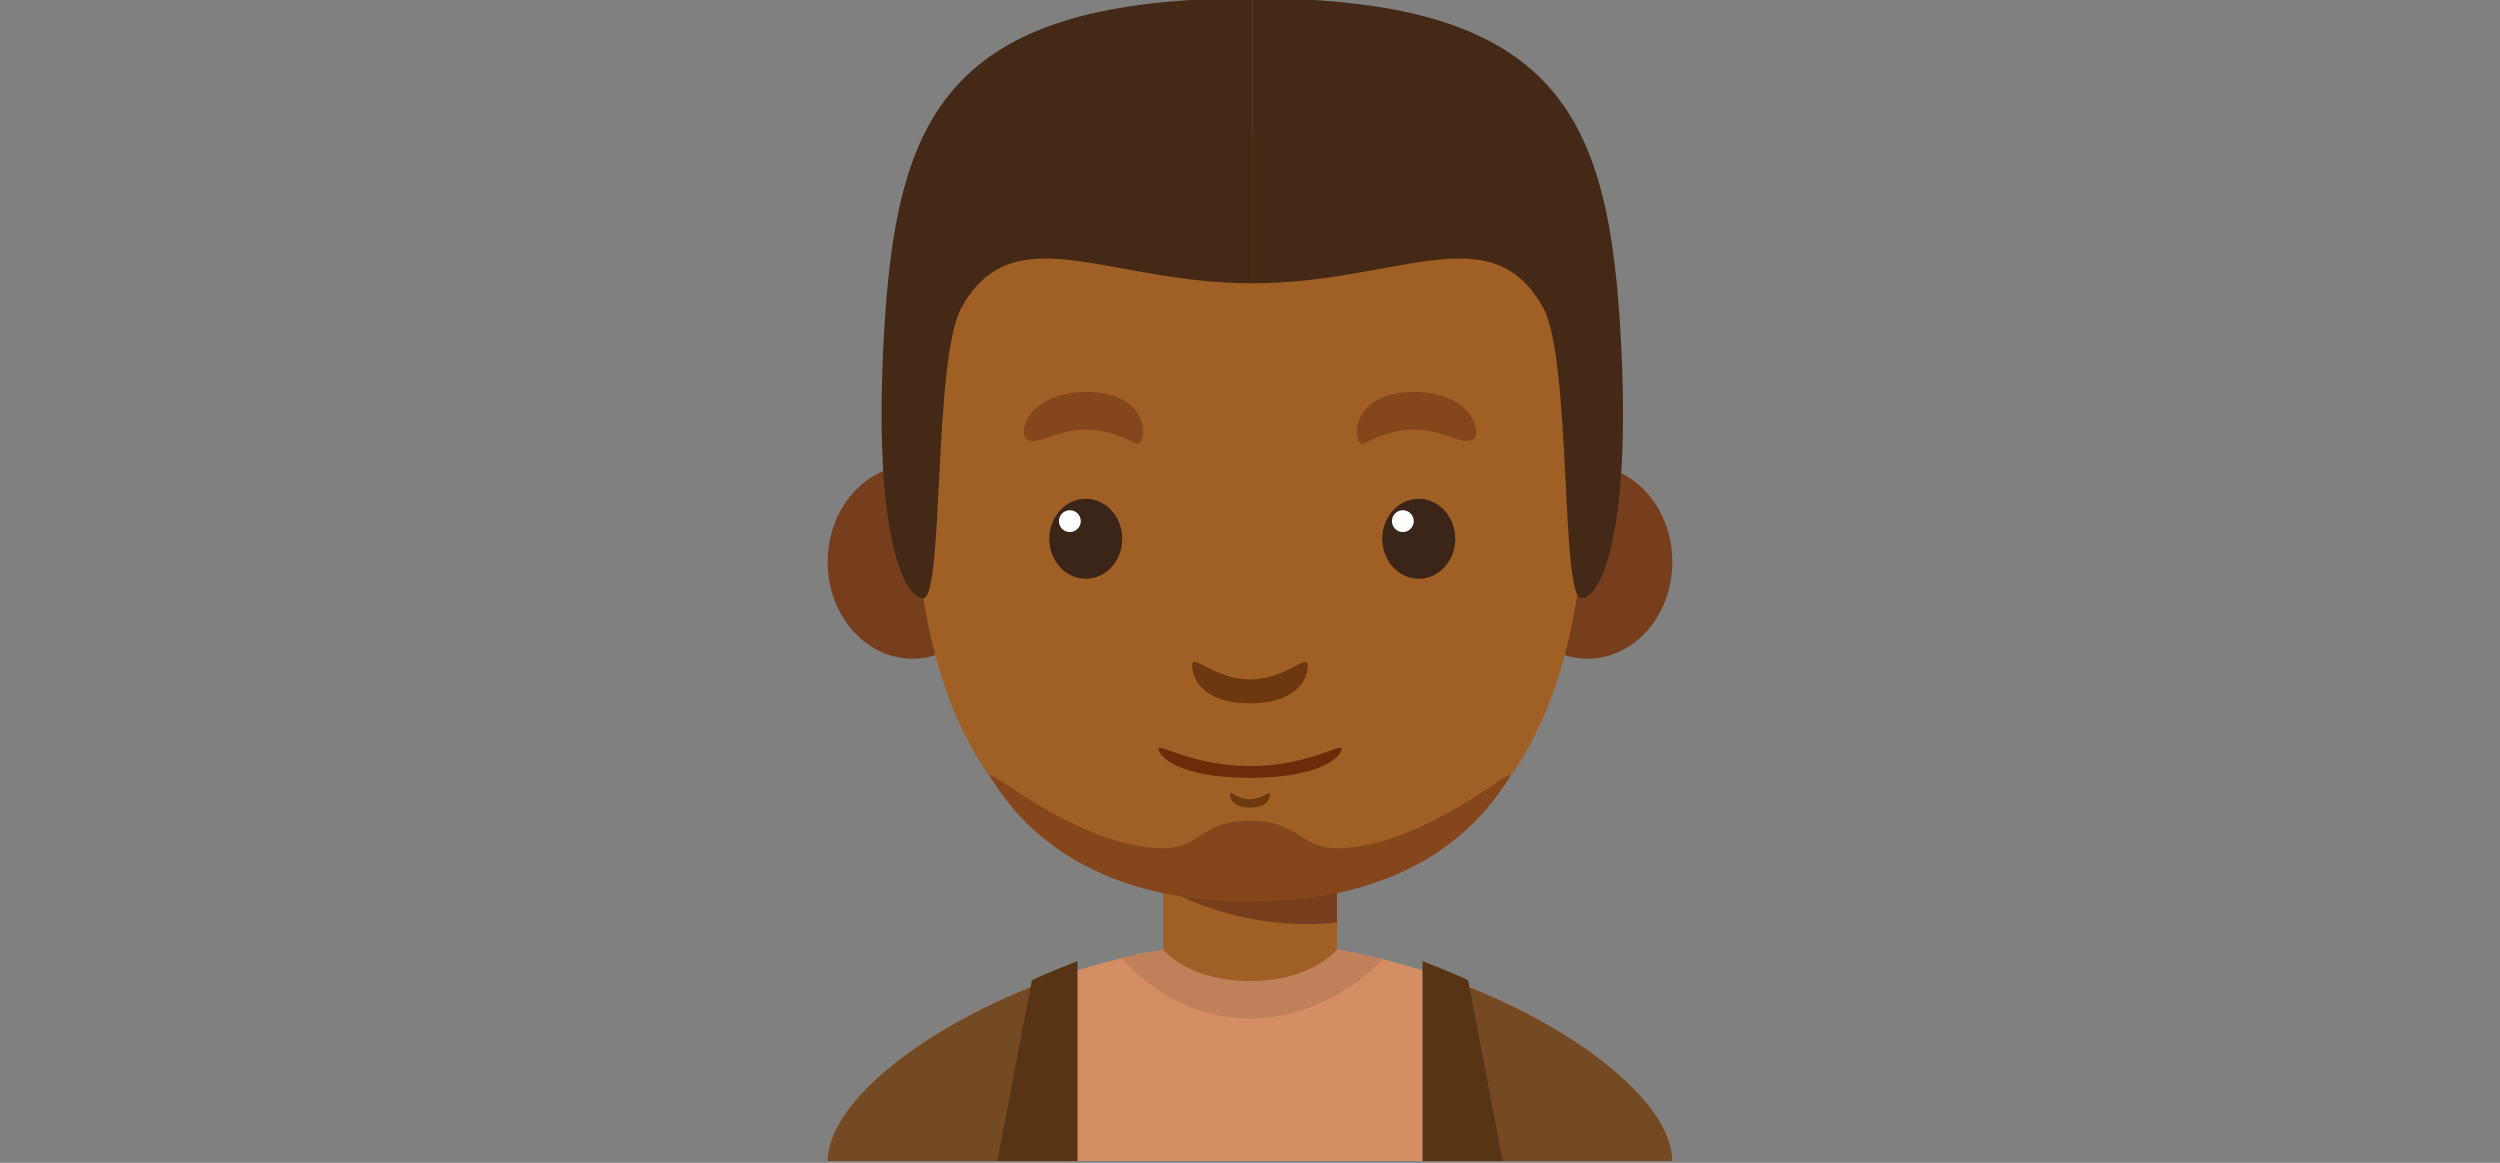 <?xml version="1.0" encoding="utf-8"?>
<!-- Generator: Adobe Illustrator 16.0.0, SVG Export Plug-In . SVG Version: 6.00 Build 0)  -->
<!DOCTYPE svg PUBLIC "-//W3C//DTD SVG 1.1//EN" "http://www.w3.org/Graphics/SVG/1.1/DTD/svg11.dtd">
<svg version="1.1" id="Layer_2" xmlns="http://www.w3.org/2000/svg" xmlns:xlink="http://www.w3.org/1999/xlink" x="0px" y="0px"
	 width="215px" height="100px" viewBox="0 0 215 100" enable-background="new 0 0 215 100" xml:space="preserve">
<rect x="0" y="0" width="215" height="100" fill="#808080" stroke="none"/>
<g>
	<g>
		<rect x="100.026" y="74.287" fill="#A05F25" width="14.949" height="16.742"/>
		<path fill="#773E1E" d="M100.026,76.262c0,0,6.288,4.004,14.949,3.074v-5.049h-14.949V76.262z"/>
		<ellipse fill="#773E1E" cx="78.472" cy="48.328" rx="7.293" ry="8.321"/>
		<ellipse fill="#773E1E" cx="136.528" cy="48.328" rx="7.293" ry="8.321"/>
		<path fill="#A05F25" d="M136.499,32.434c0-12.257-8.969-21.225-28.998-21.225c-20.03,0-28.999,8.969-28.999,21.225
			c0,12.257-2.092,44.544,28.999,44.544C138.593,76.979,136.499,44.692,136.499,32.434z"/>
		<g>
			<g>
				<ellipse fill="#3B2519" cx="93.376" cy="46.336" rx="3.139" ry="3.438"/>
				<circle fill="#FFFFFF" cx="92.007" cy="44.818" r="0.939"/>
			</g>
			<path fill="#86461B" d="M88.354,37.816c1.484,0.742,3.868-2.522,9.324,0.318c0.995,0.518,1.588-4.428-4.26-4.428
				C88.354,33.705,87.458,37.368,88.354,37.816z"/>
			<g>
				<ellipse fill="#3B2519" cx="122.013" cy="46.336" rx="3.139" ry="3.438"/>
				<circle fill="#FFFFFF" cx="120.646" cy="44.818" r="0.939"/>
			</g>
			<path fill="#86461B" d="M126.647,37.816c-1.484,0.742-3.867-2.522-9.324,0.318c-0.994,0.518-1.588-4.428,4.26-4.428
				C126.647,33.705,127.544,37.368,126.647,37.816z"/>
		</g>
		<path fill="#6D370F" d="M107.501,58.43c-3.102,0-4.97-2.318-4.97-1.197s0.897,3.252,4.97,3.252c4.072,0,4.971-2.131,4.971-3.252
			C112.472,56.113,110.603,58.43,107.501,58.43z"/>
		<path fill="#6D370F" d="M107.501,68.738c-1.072,0-1.72-0.803-1.72-0.414s0.312,1.125,1.72,1.125s1.719-0.736,1.719-1.125
			S108.573,68.738,107.501,68.738z"/>
		<path fill="#6D2B0A" d="M107.501,65.881c-4.917,0-7.877-2.004-7.877-1.494c0,0.506,1.421,2.504,7.877,2.504
			c6.457,0,7.879-1.998,7.879-2.504C115.378,63.877,112.417,65.881,107.501,65.881z"/>
	</g>
	<path fill="#D58E64" d="M107.501,81.016V99.85H71.178C71.178,92.227,90.311,81.016,107.501,81.016z"/>
	<path fill="#D58E64" d="M107.501,81.016V99.85h36.322C143.823,92.227,124.69,81.016,107.501,81.016z"/>
	<path fill="#BF805A" d="M107.501,81.016c-3.656,0-7.399,0.51-11.029,1.383c0.024,0.033,4.026,5.193,11.029,5.193
		c6.486,0,10.797-4.42,11.422-5.102C115.171,81.561,111.288,81.016,107.501,81.016z"/>
	<path fill="#A05F25" d="M100.026,81.666c0,0,2.187,2.711,7.475,2.711c5.287,0,7.476-2.711,7.476-2.711
		S107.22,78.844,100.026,81.666z"/>
	<path fill="#86461B" d="M107.501,70.59v6.949c-15.621,0-20.776-8.33-22.305-10.648c-1.132-1.725,7.349,6.053,14.83,6.053
		C103.315,72.943,103.166,70.59,107.501,70.59z"/>
	<path fill="#86461B" d="M107.501,70.59v6.949c15.619,0,20.777-8.33,22.303-10.648c1.134-1.725-7.348,6.053-14.829,6.053
		C111.687,72.943,111.835,70.59,107.501,70.59z"/>
	<path fill="#442917" d="M107.696,24.363V-0.151c-25.607,0-30.39,9.567-31.586,27.503c-1.196,17.937,1.504,24.113,3.293,24.089
		s0.827-20.564,3.284-24.986C87.171,18.384,95.188,24.363,107.696,24.363z"/>
	<path fill="#442917" d="M107.696,24.363V-0.151c25.609,0,30.393,9.567,31.588,27.503c1.195,17.937-1.504,24.113-3.293,24.089
		s-0.828-20.564-3.283-24.986C128.224,18.384,120.206,24.363,107.696,24.363z"/>
	<path fill="#744A25" d="M91.579,83.811C80.287,87.623,71.179,94.59,71.179,99.85h20.4L91.579,83.811L91.579,83.811z"/>
	<path fill="#573514" d="M92.666,99.85V82.658c0,0-2.915,1.121-3.924,1.645L85.767,99.85H92.666L92.666,99.85z"/>
	<path fill="#744A25" d="M123.423,83.811c11.293,3.813,20.399,10.779,20.399,16.039h-20.399V83.811L123.423,83.811z"/>
	<path fill="#573514" d="M122.337,99.85V82.658c0,0,2.914,1.121,3.924,1.645l2.976,15.547H122.337L122.337,99.85z"/>
</g>
</svg>
